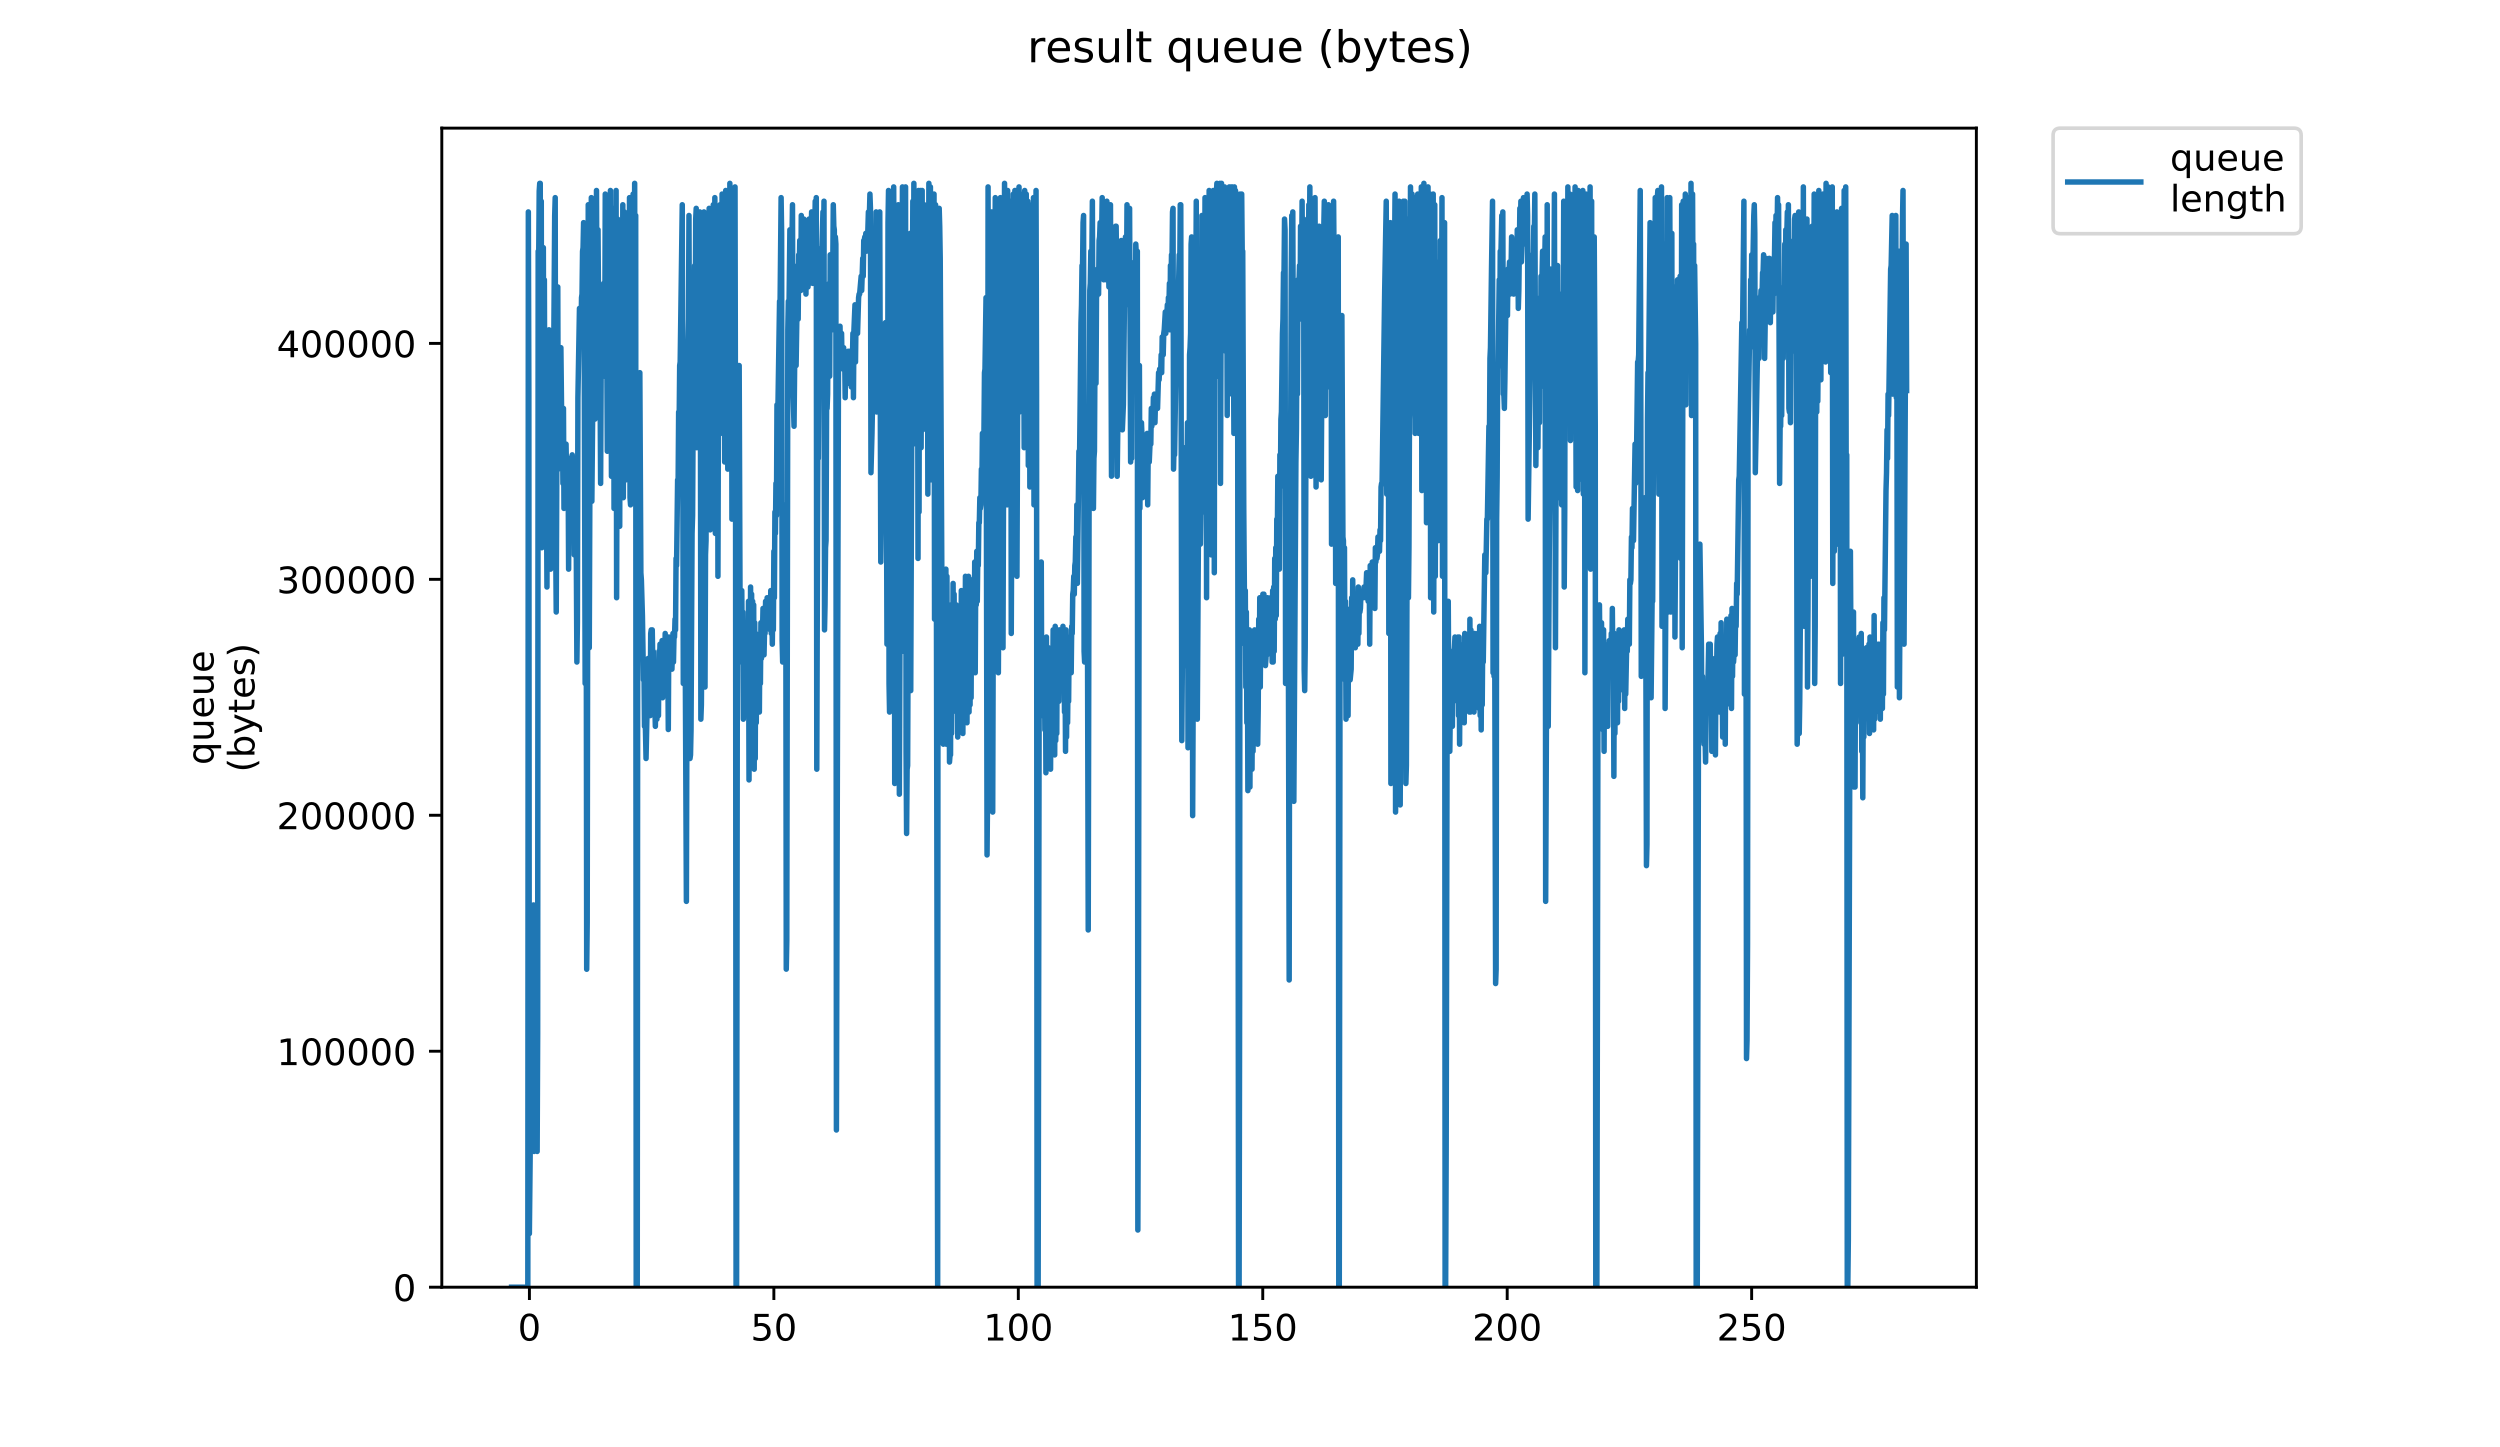 <?xml version="1.0" encoding="utf-8" standalone="no"?>
<!DOCTYPE svg PUBLIC "-//W3C//DTD SVG 1.1//EN"
  "http://www.w3.org/Graphics/SVG/1.1/DTD/svg11.dtd">
<!-- Created with matplotlib (https://matplotlib.org/) -->
<svg height="396pt" version="1.1" viewBox="0 0 684 396" width="684pt" xmlns="http://www.w3.org/2000/svg" xmlns:xlink="http://www.w3.org/1999/xlink">
 <defs>
  <style type="text/css">
*{stroke-linecap:butt;stroke-linejoin:round;}
  </style>
 </defs>
 <g id="figure_1">
  <g id="patch_1">
   <path d="M 0 396 
L 684 396 
L 684 0 
L 0 0 
z
" style="fill:#ffffff;"/>
  </g>
  <g id="axes_1">
   <g id="patch_2">
    <path d="M 120.879 352.174 
L 540.734 352.174 
L 540.734 35.062 
L 120.879 35.062 
z
" style="fill:#ffffff;"/>
   </g>
   <g id="matplotlib.axis_1">
    <g id="xtick_1">
     <g id="line2d_1">
      <defs>
       <path d="M 0 0 
L 0 3.5 
" id="m0633cb8cfb" style="stroke:#000000;stroke-width:0.8;"/>
      </defs>
      <g>
       <use style="stroke:#000000;stroke-width:0.8;" x="144.848" xlink:href="#m0633cb8cfb" y="352.174"/>
      </g>
     </g>
     <g id="text_1">
      <!-- 0 -->
      <defs>
       <path d="M 31.781 66.406 
Q 24.172 66.406 20.328 58.906 
Q 16.5 51.422 16.5 36.375 
Q 16.5 21.391 20.328 13.891 
Q 24.172 6.391 31.781 6.391 
Q 39.453 6.391 43.281 13.891 
Q 47.125 21.391 47.125 36.375 
Q 47.125 51.422 43.281 58.906 
Q 39.453 66.406 31.781 66.406 
z
M 31.781 74.219 
Q 44.047 74.219 50.516 64.516 
Q 56.984 54.828 56.984 36.375 
Q 56.984 17.969 50.516 8.266 
Q 44.047 -1.422 31.781 -1.422 
Q 19.531 -1.422 13.062 8.266 
Q 6.594 17.969 6.594 36.375 
Q 6.594 54.828 13.062 64.516 
Q 19.531 74.219 31.781 74.219 
z
" id="DejaVuSans-48"/>
      </defs>
      <g transform="translate(141.667 366.773)scale(0.1 -0.1)">
       <use xlink:href="#DejaVuSans-48"/>
      </g>
     </g>
    </g>
    <g id="xtick_2">
     <g id="line2d_2">
      <g>
       <use style="stroke:#000000;stroke-width:0.8;" x="211.728" xlink:href="#m0633cb8cfb" y="352.174"/>
      </g>
     </g>
     <g id="text_2">
      <!-- 50 -->
      <defs>
       <path d="M 10.797 72.906 
L 49.516 72.906 
L 49.516 64.594 
L 19.828 64.594 
L 19.828 46.734 
Q 21.969 47.469 24.109 47.828 
Q 26.266 48.188 28.422 48.188 
Q 40.625 48.188 47.75 41.5 
Q 54.891 34.812 54.891 23.391 
Q 54.891 11.625 47.562 5.094 
Q 40.234 -1.422 26.906 -1.422 
Q 22.312 -1.422 17.547 -0.641 
Q 12.797 0.141 7.719 1.703 
L 7.719 11.625 
Q 12.109 9.234 16.797 8.062 
Q 21.484 6.891 26.703 6.891 
Q 35.156 6.891 40.078 11.328 
Q 45.016 15.766 45.016 23.391 
Q 45.016 31 40.078 35.438 
Q 35.156 39.891 26.703 39.891 
Q 22.75 39.891 18.812 39.016 
Q 14.891 38.141 10.797 36.281 
z
" id="DejaVuSans-53"/>
      </defs>
      <g transform="translate(205.366 366.773)scale(0.1 -0.1)">
       <use xlink:href="#DejaVuSans-53"/>
       <use x="63.623" xlink:href="#DejaVuSans-48"/>
      </g>
     </g>
    </g>
    <g id="xtick_3">
     <g id="line2d_3">
      <g>
       <use style="stroke:#000000;stroke-width:0.8;" x="278.609" xlink:href="#m0633cb8cfb" y="352.174"/>
      </g>
     </g>
     <g id="text_3">
      <!-- 100 -->
      <defs>
       <path d="M 12.406 8.297 
L 28.516 8.297 
L 28.516 63.922 
L 10.984 60.406 
L 10.984 69.391 
L 28.422 72.906 
L 38.281 72.906 
L 38.281 8.297 
L 54.391 8.297 
L 54.391 0 
L 12.406 0 
z
" id="DejaVuSans-49"/>
      </defs>
      <g transform="translate(269.065 366.773)scale(0.1 -0.1)">
       <use xlink:href="#DejaVuSans-49"/>
       <use x="63.623" xlink:href="#DejaVuSans-48"/>
       <use x="127.246" xlink:href="#DejaVuSans-48"/>
      </g>
     </g>
    </g>
    <g id="xtick_4">
     <g id="line2d_4">
      <g>
       <use style="stroke:#000000;stroke-width:0.8;" x="345.49" xlink:href="#m0633cb8cfb" y="352.174"/>
      </g>
     </g>
     <g id="text_4">
      <!-- 150 -->
      <g transform="translate(335.946 366.773)scale(0.1 -0.1)">
       <use xlink:href="#DejaVuSans-49"/>
       <use x="63.623" xlink:href="#DejaVuSans-53"/>
       <use x="127.246" xlink:href="#DejaVuSans-48"/>
      </g>
     </g>
    </g>
    <g id="xtick_5">
     <g id="line2d_5">
      <g>
       <use style="stroke:#000000;stroke-width:0.8;" x="412.37" xlink:href="#m0633cb8cfb" y="352.174"/>
      </g>
     </g>
     <g id="text_5">
      <!-- 200 -->
      <defs>
       <path d="M 19.188 8.297 
L 53.609 8.297 
L 53.609 0 
L 7.328 0 
L 7.328 8.297 
Q 12.938 14.109 22.625 23.891 
Q 32.328 33.688 34.812 36.531 
Q 39.547 41.844 41.422 45.531 
Q 43.312 49.219 43.312 52.781 
Q 43.312 58.594 39.234 62.25 
Q 35.156 65.922 28.609 65.922 
Q 23.969 65.922 18.812 64.312 
Q 13.672 62.703 7.812 59.422 
L 7.812 69.391 
Q 13.766 71.781 18.938 73 
Q 24.125 74.219 28.422 74.219 
Q 39.75 74.219 46.484 68.547 
Q 53.219 62.891 53.219 53.422 
Q 53.219 48.922 51.531 44.891 
Q 49.859 40.875 45.406 35.406 
Q 44.188 33.984 37.641 27.219 
Q 31.109 20.453 19.188 8.297 
z
" id="DejaVuSans-50"/>
      </defs>
      <g transform="translate(402.827 366.773)scale(0.1 -0.1)">
       <use xlink:href="#DejaVuSans-50"/>
       <use x="63.623" xlink:href="#DejaVuSans-48"/>
       <use x="127.246" xlink:href="#DejaVuSans-48"/>
      </g>
     </g>
    </g>
    <g id="xtick_6">
     <g id="line2d_6">
      <g>
       <use style="stroke:#000000;stroke-width:0.8;" x="479.251" xlink:href="#m0633cb8cfb" y="352.174"/>
      </g>
     </g>
     <g id="text_6">
      <!-- 250 -->
      <g transform="translate(469.707 366.773)scale(0.1 -0.1)">
       <use xlink:href="#DejaVuSans-50"/>
       <use x="63.623" xlink:href="#DejaVuSans-53"/>
       <use x="127.246" xlink:href="#DejaVuSans-48"/>
      </g>
     </g>
    </g>
   </g>
   <g id="matplotlib.axis_2">
    <g id="ytick_1">
     <g id="line2d_7">
      <defs>
       <path d="M 0 0 
L -3.5 0 
" id="med33e532ff" style="stroke:#000000;stroke-width:0.8;"/>
      </defs>
      <g>
       <use style="stroke:#000000;stroke-width:0.8;" x="120.879" xlink:href="#med33e532ff" y="352.174"/>
      </g>
     </g>
     <g id="text_7">
      <!-- 0 -->
      <g transform="translate(107.516 355.973)scale(0.1 -0.1)">
       <use xlink:href="#DejaVuSans-48"/>
      </g>
     </g>
    </g>
    <g id="ytick_2">
     <g id="line2d_8">
      <g>
       <use style="stroke:#000000;stroke-width:0.8;" x="120.879" xlink:href="#med33e532ff" y="287.618"/>
      </g>
     </g>
     <g id="text_8">
      <!-- 100000 -->
      <g transform="translate(75.704 291.417)scale(0.1 -0.1)">
       <use xlink:href="#DejaVuSans-49"/>
       <use x="63.623" xlink:href="#DejaVuSans-48"/>
       <use x="127.246" xlink:href="#DejaVuSans-48"/>
       <use x="190.869" xlink:href="#DejaVuSans-48"/>
       <use x="254.492" xlink:href="#DejaVuSans-48"/>
       <use x="318.115" xlink:href="#DejaVuSans-48"/>
      </g>
     </g>
    </g>
    <g id="ytick_3">
     <g id="line2d_9">
      <g>
       <use style="stroke:#000000;stroke-width:0.8;" x="120.879" xlink:href="#med33e532ff" y="223.062"/>
      </g>
     </g>
     <g id="text_9">
      <!-- 200000 -->
      <g transform="translate(75.704 226.861)scale(0.1 -0.1)">
       <use xlink:href="#DejaVuSans-50"/>
       <use x="63.623" xlink:href="#DejaVuSans-48"/>
       <use x="127.246" xlink:href="#DejaVuSans-48"/>
       <use x="190.869" xlink:href="#DejaVuSans-48"/>
       <use x="254.492" xlink:href="#DejaVuSans-48"/>
       <use x="318.115" xlink:href="#DejaVuSans-48"/>
      </g>
     </g>
    </g>
    <g id="ytick_4">
     <g id="line2d_10">
      <g>
       <use style="stroke:#000000;stroke-width:0.8;" x="120.879" xlink:href="#med33e532ff" y="158.505"/>
      </g>
     </g>
     <g id="text_10">
      <!-- 300000 -->
      <defs>
       <path d="M 40.578 39.312 
Q 47.656 37.797 51.625 33 
Q 55.609 28.219 55.609 21.188 
Q 55.609 10.406 48.188 4.484 
Q 40.766 -1.422 27.094 -1.422 
Q 22.516 -1.422 17.656 -0.516 
Q 12.797 0.391 7.625 2.203 
L 7.625 11.719 
Q 11.719 9.328 16.594 8.109 
Q 21.484 6.891 26.812 6.891 
Q 36.078 6.891 40.938 10.547 
Q 45.797 14.203 45.797 21.188 
Q 45.797 27.641 41.281 31.266 
Q 36.766 34.906 28.719 34.906 
L 20.219 34.906 
L 20.219 43.016 
L 29.109 43.016 
Q 36.375 43.016 40.234 45.922 
Q 44.094 48.828 44.094 54.297 
Q 44.094 59.906 40.109 62.906 
Q 36.141 65.922 28.719 65.922 
Q 24.656 65.922 20.016 65.031 
Q 15.375 64.156 9.812 62.312 
L 9.812 71.094 
Q 15.438 72.656 20.344 73.438 
Q 25.25 74.219 29.594 74.219 
Q 40.828 74.219 47.359 69.109 
Q 53.906 64.016 53.906 55.328 
Q 53.906 49.266 50.438 45.094 
Q 46.969 40.922 40.578 39.312 
z
" id="DejaVuSans-51"/>
      </defs>
      <g transform="translate(75.704 162.305)scale(0.1 -0.1)">
       <use xlink:href="#DejaVuSans-51"/>
       <use x="63.623" xlink:href="#DejaVuSans-48"/>
       <use x="127.246" xlink:href="#DejaVuSans-48"/>
       <use x="190.869" xlink:href="#DejaVuSans-48"/>
       <use x="254.492" xlink:href="#DejaVuSans-48"/>
       <use x="318.115" xlink:href="#DejaVuSans-48"/>
      </g>
     </g>
    </g>
    <g id="ytick_5">
     <g id="line2d_11">
      <g>
       <use style="stroke:#000000;stroke-width:0.8;" x="120.879" xlink:href="#med33e532ff" y="93.949"/>
      </g>
     </g>
     <g id="text_11">
      <!-- 400000 -->
      <defs>
       <path d="M 37.797 64.312 
L 12.891 25.391 
L 37.797 25.391 
z
M 35.203 72.906 
L 47.609 72.906 
L 47.609 25.391 
L 58.016 25.391 
L 58.016 17.188 
L 47.609 17.188 
L 47.609 0 
L 37.797 0 
L 37.797 17.188 
L 4.891 17.188 
L 4.891 26.703 
z
" id="DejaVuSans-52"/>
      </defs>
      <g transform="translate(75.704 97.748)scale(0.1 -0.1)">
       <use xlink:href="#DejaVuSans-52"/>
       <use x="63.623" xlink:href="#DejaVuSans-48"/>
       <use x="127.246" xlink:href="#DejaVuSans-48"/>
       <use x="190.869" xlink:href="#DejaVuSans-48"/>
       <use x="254.492" xlink:href="#DejaVuSans-48"/>
       <use x="318.115" xlink:href="#DejaVuSans-48"/>
      </g>
     </g>
    </g>
    <g id="text_12">
     <!-- queue -->
     <defs>
      <path d="M 14.797 27.297 
Q 14.797 17.391 18.875 11.75 
Q 22.953 6.109 30.078 6.109 
Q 37.203 6.109 41.297 11.75 
Q 45.406 17.391 45.406 27.297 
Q 45.406 37.203 41.297 42.844 
Q 37.203 48.484 30.078 48.484 
Q 22.953 48.484 18.875 42.844 
Q 14.797 37.203 14.797 27.297 
z
M 45.406 8.203 
Q 42.578 3.328 38.25 0.953 
Q 33.938 -1.422 27.875 -1.422 
Q 17.969 -1.422 11.734 6.484 
Q 5.516 14.406 5.516 27.297 
Q 5.516 40.188 11.734 48.094 
Q 17.969 56 27.875 56 
Q 33.938 56 38.25 53.625 
Q 42.578 51.266 45.406 46.391 
L 45.406 54.688 
L 54.391 54.688 
L 54.391 -20.797 
L 45.406 -20.797 
z
" id="DejaVuSans-113"/>
      <path d="M 8.5 21.578 
L 8.5 54.688 
L 17.484 54.688 
L 17.484 21.922 
Q 17.484 14.156 20.5 10.266 
Q 23.531 6.391 29.594 6.391 
Q 36.859 6.391 41.078 11.031 
Q 45.312 15.672 45.312 23.688 
L 45.312 54.688 
L 54.297 54.688 
L 54.297 0 
L 45.312 0 
L 45.312 8.406 
Q 42.047 3.422 37.719 1 
Q 33.406 -1.422 27.688 -1.422 
Q 18.266 -1.422 13.375 4.438 
Q 8.5 10.297 8.5 21.578 
z
M 31.109 56 
z
" id="DejaVuSans-117"/>
      <path d="M 56.203 29.594 
L 56.203 25.203 
L 14.891 25.203 
Q 15.484 15.922 20.484 11.062 
Q 25.484 6.203 34.422 6.203 
Q 39.594 6.203 44.453 7.469 
Q 49.312 8.734 54.109 11.281 
L 54.109 2.781 
Q 49.266 0.734 44.188 -0.344 
Q 39.109 -1.422 33.891 -1.422 
Q 20.797 -1.422 13.156 6.188 
Q 5.516 13.812 5.516 26.812 
Q 5.516 40.234 12.766 48.109 
Q 20.016 56 32.328 56 
Q 43.359 56 49.781 48.891 
Q 56.203 41.797 56.203 29.594 
z
M 47.219 32.234 
Q 47.125 39.594 43.094 43.984 
Q 39.062 48.391 32.422 48.391 
Q 24.906 48.391 20.391 44.141 
Q 15.875 39.891 15.188 32.172 
z
" id="DejaVuSans-101"/>
     </defs>
     <g transform="translate(58.426 209.283)rotate(-90)scale(0.1 -0.1)">
      <use xlink:href="#DejaVuSans-113"/>
      <use x="63.477" xlink:href="#DejaVuSans-117"/>
      <use x="126.855" xlink:href="#DejaVuSans-101"/>
      <use x="188.379" xlink:href="#DejaVuSans-117"/>
      <use x="251.758" xlink:href="#DejaVuSans-101"/>
     </g>
     <!-- (bytes) -->
     <defs>
      <path d="M 31 75.875 
Q 24.469 64.656 21.281 53.656 
Q 18.109 42.672 18.109 31.391 
Q 18.109 20.125 21.312 9.062 
Q 24.516 -2 31 -13.188 
L 23.188 -13.188 
Q 15.875 -1.703 12.234 9.375 
Q 8.594 20.453 8.594 31.391 
Q 8.594 42.281 12.203 53.312 
Q 15.828 64.359 23.188 75.875 
z
" id="DejaVuSans-40"/>
      <path d="M 48.688 27.297 
Q 48.688 37.203 44.609 42.844 
Q 40.531 48.484 33.406 48.484 
Q 26.266 48.484 22.188 42.844 
Q 18.109 37.203 18.109 27.297 
Q 18.109 17.391 22.188 11.75 
Q 26.266 6.109 33.406 6.109 
Q 40.531 6.109 44.609 11.75 
Q 48.688 17.391 48.688 27.297 
z
M 18.109 46.391 
Q 20.953 51.266 25.266 53.625 
Q 29.594 56 35.594 56 
Q 45.562 56 51.781 48.094 
Q 58.016 40.188 58.016 27.297 
Q 58.016 14.406 51.781 6.484 
Q 45.562 -1.422 35.594 -1.422 
Q 29.594 -1.422 25.266 0.953 
Q 20.953 3.328 18.109 8.203 
L 18.109 0 
L 9.078 0 
L 9.078 75.984 
L 18.109 75.984 
z
" id="DejaVuSans-98"/>
      <path d="M 32.172 -5.078 
Q 28.375 -14.844 24.75 -17.812 
Q 21.141 -20.797 15.094 -20.797 
L 7.906 -20.797 
L 7.906 -13.281 
L 13.188 -13.281 
Q 16.891 -13.281 18.938 -11.516 
Q 21 -9.766 23.484 -3.219 
L 25.094 0.875 
L 2.984 54.688 
L 12.5 54.688 
L 29.594 11.922 
L 46.688 54.688 
L 56.203 54.688 
z
" id="DejaVuSans-121"/>
      <path d="M 18.312 70.219 
L 18.312 54.688 
L 36.812 54.688 
L 36.812 47.703 
L 18.312 47.703 
L 18.312 18.016 
Q 18.312 11.328 20.141 9.422 
Q 21.969 7.516 27.594 7.516 
L 36.812 7.516 
L 36.812 0 
L 27.594 0 
Q 17.188 0 13.234 3.875 
Q 9.281 7.766 9.281 18.016 
L 9.281 47.703 
L 2.688 47.703 
L 2.688 54.688 
L 9.281 54.688 
L 9.281 70.219 
z
" id="DejaVuSans-116"/>
      <path d="M 44.281 53.078 
L 44.281 44.578 
Q 40.484 46.531 36.375 47.5 
Q 32.281 48.484 27.875 48.484 
Q 21.188 48.484 17.844 46.438 
Q 14.5 44.391 14.5 40.281 
Q 14.5 37.156 16.891 35.375 
Q 19.281 33.594 26.516 31.984 
L 29.594 31.297 
Q 39.156 29.25 43.188 25.516 
Q 47.219 21.781 47.219 15.094 
Q 47.219 7.469 41.188 3.016 
Q 35.156 -1.422 24.609 -1.422 
Q 20.219 -1.422 15.453 -0.562 
Q 10.688 0.297 5.422 2 
L 5.422 11.281 
Q 10.406 8.688 15.234 7.391 
Q 20.062 6.109 24.812 6.109 
Q 31.156 6.109 34.562 8.281 
Q 37.984 10.453 37.984 14.406 
Q 37.984 18.062 35.516 20.016 
Q 33.062 21.969 24.703 23.781 
L 21.578 24.516 
Q 13.234 26.266 9.516 29.906 
Q 5.812 33.547 5.812 39.891 
Q 5.812 47.609 11.281 51.797 
Q 16.75 56 26.812 56 
Q 31.781 56 36.172 55.266 
Q 40.578 54.547 44.281 53.078 
z
" id="DejaVuSans-115"/>
      <path d="M 8.016 75.875 
L 15.828 75.875 
Q 23.141 64.359 26.781 53.312 
Q 30.422 42.281 30.422 31.391 
Q 30.422 20.453 26.781 9.375 
Q 23.141 -1.703 15.828 -13.188 
L 8.016 -13.188 
Q 14.5 -2 17.703 9.062 
Q 20.906 20.125 20.906 31.391 
Q 20.906 42.672 17.703 53.656 
Q 14.5 64.656 8.016 75.875 
z
" id="DejaVuSans-41"/>
     </defs>
     <g transform="translate(69.624 211.295)rotate(-90)scale(0.1 -0.1)">
      <use xlink:href="#DejaVuSans-40"/>
      <use x="39.014" xlink:href="#DejaVuSans-98"/>
      <use x="102.49" xlink:href="#DejaVuSans-121"/>
      <use x="161.67" xlink:href="#DejaVuSans-116"/>
      <use x="200.879" xlink:href="#DejaVuSans-101"/>
      <use x="262.402" xlink:href="#DejaVuSans-115"/>
      <use x="314.502" xlink:href="#DejaVuSans-41"/>
     </g>
    </g>
   </g>
   <g id="line2d_12">
    <path clip-path="url(#p427217c05f)" d="M 139.963 352.174 
L 144.413 352.174 
L 144.554 57.982 
L 144.694 107.197 
L 144.835 337.513 
L 145.12 309.169 
L 145.261 299.396 
L 145.402 298.418 
L 145.544 294.509 
L 145.688 277.893 
L 145.831 302.328 
L 145.973 247.594 
L 146.114 315.034 
L 146.256 284.735 
L 146.398 313.079 
L 146.68 310.147 
L 146.822 310.147 
L 146.963 315.034 
L 147.104 282.78 
L 147.245 68.733 
L 147.386 70.688 
L 147.527 52.288 
L 147.668 50.163 
L 147.811 50.163 
L 147.953 125.421 
L 148.094 55.05 
L 148.235 149.856 
L 148.517 71.665 
L 148.658 67.756 
L 148.8 121.512 
L 148.941 76.552 
L 149.082 124.444 
L 149.224 122.489 
L 149.365 149.856 
L 149.506 133.241 
L 149.646 160.607 
L 149.787 108.806 
L 150.21 90.236 
L 150.352 102.942 
L 150.634 155.72 
L 150.775 117.602 
L 150.916 138.127 
L 151.057 96.1 
L 151.339 108.806 
L 151.48 99.032 
L 151.763 58.959 
L 151.904 54.073 
L 152.045 149.856 
L 152.185 167.449 
L 152.467 96.1 
L 152.608 78.507 
L 152.75 128.354 
L 152.89 99.032 
L 153.032 108.806 
L 153.174 108.806 
L 153.456 95.123 
L 153.738 120.535 
L 153.879 116.625 
L 154.02 132.263 
L 154.162 111.738 
L 154.303 139.105 
L 154.585 125.421 
L 154.726 132.263 
L 154.868 121.512 
L 155.149 137.15 
L 155.289 134.218 
L 155.431 127.376 
L 155.573 155.72 
L 155.713 125.421 
L 155.854 144.969 
L 155.996 126.399 
L 156.137 133.241 
L 156.278 125.421 
L 156.419 125.421 
L 156.56 124.444 
L 156.842 140.082 
L 156.983 129.331 
L 157.125 151.811 
L 157.267 125.421 
L 157.409 143.992 
L 157.551 128.354 
L 157.833 181.132 
L 157.974 170.384 
L 158.115 108.806 
L 158.54 84.371 
L 158.681 92.19 
L 158.822 90.236 
L 158.962 91.213 
L 159.104 81.439 
L 159.245 80.462 
L 159.385 68.733 
L 159.528 67.756 
L 159.67 60.914 
L 159.812 82.417 
L 160.095 186.997 
L 160.236 181.132 
L 160.377 144.969 
L 160.518 265.187 
L 160.659 252.481 
L 160.943 56.021 
L 161.225 177.223 
L 161.507 100.01 
L 161.647 84.371 
L 161.788 54.073 
L 161.929 137.15 
L 162.351 91.213 
L 162.494 57.005 
L 162.777 114.67 
L 163.058 96.1 
L 163.199 52.118 
L 163.339 86.326 
L 163.481 91.213 
L 163.622 62.869 
L 163.763 85.349 
L 163.904 87.304 
L 164.045 78.507 
L 164.328 132.263 
L 164.469 101.964 
L 164.61 100.01 
L 164.75 86.326 
L 164.891 91.213 
L 165.031 79.485 
L 165.174 77.53 
L 165.316 102.942 
L 165.457 98.055 
L 165.598 53.095 
L 165.739 77.53 
L 165.881 66.779 
L 166.162 123.467 
L 166.304 88.281 
L 166.445 94.145 
L 166.729 54.073 
L 166.87 93.168 
L 167.011 52.118 
L 167.292 130.308 
L 167.433 100.987 
L 167.574 101.964 
L 167.716 88.281 
L 167.856 57.005 
L 167.998 139.105 
L 168.423 100.01 
L 168.564 52.118 
L 168.704 163.539 
L 168.987 59.937 
L 169.128 135.195 
L 169.269 95.123 
L 169.552 143.992 
L 169.692 86.326 
L 169.833 111.738 
L 169.975 60.914 
L 170.258 100.01 
L 170.399 56.021 
L 170.54 136.173 
L 170.822 57.982 
L 170.962 116.625 
L 171.104 88.281 
L 171.245 131.286 
L 171.385 115.648 
L 171.526 81.439 
L 171.667 115.648 
L 171.812 68.733 
L 172.093 101.964 
L 172.234 54.073 
L 172.375 136.173 
L 172.516 138.127 
L 172.656 79.485 
L 172.797 83.394 
L 172.937 59.937 
L 173.078 67.756 
L 173.219 53.095 
L 173.36 132.263 
L 173.5 112.716 
L 173.642 50.163 
L 173.784 125.421 
L 173.925 58.959 
L 174.066 352.174 
L 174.349 352.174 
L 174.491 140.082 
L 174.774 108.806 
L 174.915 106.851 
L 175.057 101.964 
L 175.339 156.698 
L 175.481 158.652 
L 175.765 168.426 
L 176.048 186.019 
L 176.19 182.11 
L 176.332 198.725 
L 176.474 193.838 
L 176.757 207.522 
L 177.324 180.155 
L 177.607 189.929 
L 177.749 188.951 
L 177.89 195.793 
L 178.032 173.313 
L 178.173 172.336 
L 178.315 180.155 
L 178.456 172.336 
L 178.598 181.132 
L 178.74 178.2 
L 178.881 186.997 
L 179.023 187.974 
L 179.306 198.725 
L 179.447 188.951 
L 179.589 196.77 
L 179.73 196.77 
L 179.872 190.906 
L 180.155 195.793 
L 180.296 178.2 
L 180.438 181.132 
L 180.58 176.245 
L 180.722 180.155 
L 180.863 178.2 
L 181.004 179.178 
L 181.146 175.268 
L 181.287 190.906 
L 181.429 176.245 
L 181.57 182.11 
L 181.712 180.155 
L 181.853 183.087 
L 181.995 173.313 
L 182.277 184.064 
L 182.418 174.291 
L 182.561 186.019 
L 182.703 179.178 
L 182.846 199.59 
L 182.987 174.291 
L 183.129 181.132 
L 183.27 175.268 
L 183.412 180.155 
L 183.553 177.223 
L 183.838 183.087 
L 184.12 173.313 
L 184.261 181.132 
L 184.403 174.291 
L 184.545 174.291 
L 184.686 169.404 
L 184.827 172.336 
L 184.968 152.788 
L 185.109 154.743 
L 185.393 131.286 
L 185.534 132.263 
L 185.675 112.716 
L 185.817 115.648 
L 185.958 100.01 
L 186.1 99.032 
L 186.666 56.021 
L 186.947 186.997 
L 187.088 172.336 
L 187.37 155.72 
L 187.655 216.318 
L 187.797 246.617 
L 188.221 94.145 
L 188.361 87.304 
L 188.502 58.959 
L 188.643 105.874 
L 188.783 207.522 
L 188.924 206.544 
L 189.066 199.703 
L 189.349 145.947 
L 189.491 141.06 
L 189.774 89.258 
L 189.916 93.168 
L 190.057 72.643 
L 190.199 95.123 
L 190.341 59.937 
L 190.483 57.005 
L 190.624 122.489 
L 190.765 114.67 
L 190.906 120.535 
L 191.188 58.959 
L 191.33 94.145 
L 191.471 57.982 
L 191.613 90.236 
L 191.755 196.77 
L 191.896 192.86 
L 192.038 171.358 
L 192.321 82.417 
L 192.463 98.055 
L 192.605 57.982 
L 192.889 187.974 
L 193.03 151.811 
L 193.173 147.908 
L 193.315 76.552 
L 193.457 63.846 
L 193.599 143.014 
L 194.024 57.005 
L 194.308 144.969 
L 194.448 83.394 
L 194.59 81.439 
L 194.731 136.173 
L 194.872 106.851 
L 195.013 117.602 
L 195.154 56.021 
L 195.295 115.648 
L 195.437 107.829 
L 195.579 54.073 
L 195.72 145.947 
L 195.861 145.947 
L 196.003 69.711 
L 196.145 90.236 
L 196.286 57.005 
L 196.428 157.675 
L 196.711 57.005 
L 196.853 87.304 
L 196.994 56.021 
L 197.136 118.58 
L 197.278 70.688 
L 197.42 108.806 
L 197.562 53.095 
L 197.703 70.688 
L 197.845 59.937 
L 197.987 115.648 
L 198.128 60.914 
L 198.27 126.399 
L 198.553 52.118 
L 198.838 113.693 
L 198.981 55.05 
L 199.123 128.354 
L 199.264 70.688 
L 199.406 81.439 
L 199.547 106.851 
L 199.689 50.163 
L 199.83 110.761 
L 200.114 53.095 
L 200.255 142.037 
L 200.396 70.688 
L 200.538 127.376 
L 200.821 54.073 
L 200.962 94.145 
L 201.104 51.14 
L 201.246 129.331 
L 201.389 352.174 
L 201.533 352.174 
L 201.815 111.738 
L 201.957 100.01 
L 202.098 103.919 
L 202.24 100.01 
L 202.523 178.2 
L 202.665 164.517 
L 202.806 181.132 
L 202.948 161.585 
L 203.09 179.178 
L 203.231 167.449 
L 203.373 196.77 
L 203.515 184.064 
L 203.656 190.906 
L 203.798 180.155 
L 204.081 184.064 
L 204.223 170.384 
L 204.365 190.906 
L 204.506 170.384 
L 204.649 181.132 
L 204.79 164.517 
L 204.931 213.386 
L 205.073 169.404 
L 205.215 190.906 
L 205.357 160.607 
L 205.499 204.589 
L 205.64 162.562 
L 205.782 208.499 
L 205.924 164.517 
L 206.066 202.635 
L 206.207 165.494 
L 206.349 210.454 
L 206.49 170.384 
L 206.631 207.522 
L 206.772 173.313 
L 206.914 197.748 
L 207.055 177.223 
L 207.196 185.042 
L 207.338 174.291 
L 207.48 189.929 
L 207.621 185.042 
L 207.763 194.816 
L 207.905 174.291 
L 208.047 186.997 
L 208.189 170.384 
L 208.33 180.155 
L 208.472 173.313 
L 208.614 173.313 
L 208.756 166.472 
L 209.039 179.178 
L 209.181 172.336 
L 209.323 173.313 
L 209.464 164.517 
L 209.604 169.404 
L 209.746 169.404 
L 209.888 163.539 
L 210.029 168.426 
L 210.171 164.517 
L 210.313 167.449 
L 210.455 167.449 
L 210.597 165.494 
L 210.739 172.336 
L 210.881 161.585 
L 211.023 173.313 
L 211.164 165.494 
L 211.306 176.245 
L 211.447 161.585 
L 211.588 172.336 
L 211.73 150.833 
L 211.871 163.539 
L 212.012 140.082 
L 212.153 145.947 
L 212.294 132.263 
L 212.436 141.06 
L 212.578 110.761 
L 212.72 119.557 
L 213.286 82.417 
L 213.427 83.394 
L 213.711 54.073 
L 213.851 63.846 
L 213.992 175.268 
L 214.134 181.132 
L 214.415 165.494 
L 214.556 143.992 
L 214.698 150.833 
L 214.84 138.127 
L 214.981 145.947 
L 215.122 265.16 
L 215.265 257.368 
L 215.548 90.236 
L 215.69 82.417 
L 215.831 88.281 
L 216.115 62.869 
L 216.54 76.552 
L 216.824 56.021 
L 216.965 106.851 
L 217.248 116.625 
L 217.532 88.281 
L 217.815 100.01 
L 218.239 72.643 
L 218.381 87.304 
L 218.523 69.711 
L 218.665 74.598 
L 218.807 65.801 
L 218.948 77.53 
L 219.09 79.485 
L 219.232 58.959 
L 219.374 72.643 
L 219.515 61.892 
L 219.657 73.62 
L 219.941 59.937 
L 220.083 67.756 
L 220.224 66.779 
L 220.506 80.462 
L 220.647 65.801 
L 220.788 78.507 
L 220.929 67.756 
L 221.07 78.507 
L 221.352 59.937 
L 221.494 77.53 
L 221.634 61.892 
L 221.775 71.665 
L 222.057 57.982 
L 222.339 77.53 
L 222.762 57.982 
L 222.903 63.846 
L 223.044 55.05 
L 223.188 63.846 
L 223.329 54.073 
L 223.47 210.454 
L 223.751 122.489 
L 223.893 125.421 
L 224.175 85.349 
L 224.315 83.394 
L 224.456 77.53 
L 224.596 94.145 
L 224.737 67.756 
L 224.878 67.756 
L 225.159 57.982 
L 225.301 71.665 
L 225.443 55.05 
L 225.585 172.336 
L 225.726 165.494 
L 225.867 149.856 
L 226.008 147.908 
L 226.15 111.738 
L 226.292 111.738 
L 226.433 107.829 
L 226.575 82.417 
L 226.716 91.213 
L 226.858 77.53 
L 226.999 102.942 
L 227.14 69.711 
L 227.422 74.598 
L 227.563 69.711 
L 227.703 90.236 
L 227.986 56.021 
L 228.128 61.892 
L 228.27 62.869 
L 228.411 88.281 
L 228.552 64.824 
L 228.693 66.779 
L 228.842 309.169 
L 229.123 201.657 
L 229.405 100.987 
L 229.546 95.123 
L 229.687 95.123 
L 229.828 89.258 
L 229.969 98.055 
L 230.11 98.055 
L 230.252 91.213 
L 230.393 100.01 
L 230.534 98.055 
L 230.676 100.987 
L 230.818 95.123 
L 230.959 99.032 
L 231.099 97.077 
L 231.241 108.806 
L 231.382 99.032 
L 231.523 103.919 
L 231.805 100.987 
L 231.946 104.896 
L 232.087 96.1 
L 232.229 103.919 
L 232.51 96.1 
L 232.651 101.964 
L 232.792 101.964 
L 232.934 105.874 
L 233.074 100.01 
L 233.216 99.032 
L 233.357 91.213 
L 233.498 108.806 
L 233.639 90.236 
L 233.922 83.394 
L 234.063 99.032 
L 234.204 87.304 
L 234.345 90.236 
L 234.486 86.326 
L 234.627 91.213 
L 234.91 81.439 
L 235.051 80.462 
L 235.192 80.462 
L 235.615 75.575 
L 235.757 79.485 
L 236.04 70.688 
L 236.18 75.575 
L 236.321 65.801 
L 236.462 65.801 
L 236.603 64.824 
L 236.743 65.801 
L 236.885 63.846 
L 237.025 68.733 
L 237.166 63.846 
L 237.307 67.756 
L 237.59 57.982 
L 237.73 63.846 
L 238.013 53.095 
L 238.153 57.005 
L 238.294 129.331 
L 238.575 118.58 
L 238.717 110.761 
L 238.858 95.123 
L 239 97.077 
L 239.141 85.349 
L 239.282 85.349 
L 239.422 64.824 
L 239.565 70.688 
L 239.706 57.982 
L 239.848 112.716 
L 240.416 71.665 
L 240.557 73.62 
L 240.699 57.982 
L 240.981 153.766 
L 241.122 142.037 
L 241.263 136.173 
L 241.405 115.648 
L 241.546 116.625 
L 241.969 93.168 
L 242.11 104.896 
L 242.25 88.281 
L 242.391 88.281 
L 242.673 176.245 
L 242.816 168.426 
L 242.959 60.914 
L 243.1 52.118 
L 243.241 186.997 
L 243.381 194.816 
L 243.663 157.675 
L 243.804 147.908 
L 244.511 51.14 
L 244.652 84.371 
L 244.792 214.363 
L 245.074 161.585 
L 245.215 146.924 
L 245.638 70.688 
L 245.779 56.021 
L 246.062 217.295 
L 246.485 110.761 
L 246.625 56.021 
L 246.767 88.281 
L 246.909 51.14 
L 247.192 178.2 
L 247.76 51.14 
L 247.902 205.567 
L 248.044 228.047 
L 248.186 210.454 
L 248.327 209.476 
L 248.469 172.336 
L 248.61 105.874 
L 248.752 127.376 
L 249.035 63.846 
L 249.177 188.951 
L 249.46 115.648 
L 249.749 55.05 
L 249.891 121.512 
L 250.033 50.163 
L 250.175 96.1 
L 250.318 79.485 
L 250.46 76.552 
L 250.602 60.914 
L 250.745 98.055 
L 251.028 75.575 
L 251.17 152.788 
L 251.312 52.118 
L 251.454 140.082 
L 251.596 58.959 
L 251.738 92.19 
L 251.88 52.118 
L 252.021 122.489 
L 252.163 55.05 
L 252.304 52.118 
L 252.446 117.602 
L 252.587 60.914 
L 252.869 56.021 
L 253.01 114.67 
L 253.152 64.824 
L 253.293 85.349 
L 253.435 82.417 
L 253.576 62.869 
L 253.717 61.892 
L 253.858 135.195 
L 254.14 50.163 
L 254.281 116.625 
L 254.562 51.14 
L 254.703 131.286 
L 254.844 72.643 
L 254.985 74.598 
L 255.127 57.005 
L 255.268 131.286 
L 255.549 53.095 
L 255.689 169.404 
L 255.97 56.021 
L 256.113 113.693 
L 256.543 352.174 
L 256.684 62.869 
L 256.824 164.517 
L 256.964 57.005 
L 257.105 61.892 
L 257.245 70.688 
L 257.811 182.11 
L 257.953 170.384 
L 258.093 203.612 
L 258.234 184.064 
L 258.374 202.635 
L 258.515 162.562 
L 258.655 195.793 
L 258.797 155.72 
L 258.938 203.612 
L 259.079 157.675 
L 259.219 203.612 
L 259.36 167.449 
L 259.501 193.838 
L 259.641 167.449 
L 259.782 208.499 
L 259.922 206.544 
L 260.063 206.544 
L 260.204 165.494 
L 260.345 200.68 
L 260.485 167.449 
L 260.625 194.816 
L 260.766 159.63 
L 260.906 192.86 
L 261.047 162.562 
L 261.187 191.883 
L 261.328 165.494 
L 261.469 189.929 
L 261.61 165.494 
L 261.75 189.929 
L 261.89 177.223 
L 262.031 201.657 
L 262.174 172.336 
L 262.315 196.77 
L 262.455 171.358 
L 262.598 195.793 
L 262.738 168.426 
L 262.88 191.883 
L 263.02 161.585 
L 263.161 189.929 
L 263.302 165.494 
L 263.443 200.68 
L 263.583 170.384 
L 263.724 193.838 
L 263.864 163.539 
L 264.005 185.042 
L 264.145 157.675 
L 264.287 190.906 
L 264.427 164.517 
L 264.567 197.748 
L 264.708 161.585 
L 264.848 193.838 
L 264.989 157.675 
L 265.129 194.816 
L 265.269 161.585 
L 265.411 192.86 
L 265.552 158.652 
L 265.694 190.906 
L 265.834 158.652 
L 265.975 182.11 
L 266.117 162.562 
L 266.258 177.223 
L 266.399 158.652 
L 266.539 176.245 
L 266.68 153.766 
L 266.821 184.064 
L 266.962 157.675 
L 267.103 165.494 
L 267.243 150.833 
L 267.383 164.517 
L 267.524 151.811 
L 267.664 154.716 
L 267.804 143.014 
L 267.945 143.014 
L 268.085 136.173 
L 268.226 139.105 
L 268.367 138.127 
L 268.507 128.354 
L 268.648 132.263 
L 268.789 118.58 
L 268.93 120.535 
L 269.071 134.218 
L 269.352 101.964 
L 269.493 100.987 
L 269.774 81.439 
L 270.055 233.911 
L 270.195 217.295 
L 270.336 51.14 
L 270.476 178.2 
L 271.319 57.982 
L 271.461 73.62 
L 271.602 222.182 
L 271.883 126.399 
L 272.024 128.354 
L 272.306 54.073 
L 272.447 106.851 
L 272.588 96.1 
L 272.729 72.643 
L 272.869 74.598 
L 273.01 57.005 
L 273.151 184.064 
L 273.292 158.652 
L 273.433 90.236 
L 273.575 95.123 
L 273.715 54.073 
L 273.856 141.06 
L 273.997 138.127 
L 274.138 57.005 
L 274.42 177.223 
L 274.843 50.163 
L 275.125 130.308 
L 275.266 53.095 
L 275.55 138.127 
L 275.691 52.118 
L 275.974 135.195 
L 276.115 79.485 
L 276.257 97.077 
L 276.539 55.05 
L 276.68 173.313 
L 276.822 140.082 
L 276.964 76.552 
L 277.106 84.371 
L 277.247 53.095 
L 277.388 108.806 
L 277.53 101.964 
L 277.67 52.118 
L 277.812 126.399 
L 277.953 104.896 
L 278.095 52.118 
L 278.237 157.675 
L 278.52 87.304 
L 278.662 111.738 
L 278.803 51.14 
L 278.945 112.716 
L 279.086 99.032 
L 279.228 53.095 
L 279.369 87.304 
L 279.51 56.021 
L 279.651 64.824 
L 279.791 98.055 
L 279.932 57.005 
L 280.214 122.489 
L 280.356 52.118 
L 280.497 97.077 
L 280.638 100.01 
L 280.779 53.095 
L 280.92 86.326 
L 281.061 92.19 
L 281.202 55.05 
L 281.342 127.376 
L 281.625 56.021 
L 281.765 133.241 
L 281.906 67.756 
L 282.188 128.354 
L 282.329 57.982 
L 282.47 109.783 
L 282.611 101.964 
L 282.755 54.073 
L 282.897 138.127 
L 283.038 73.62 
L 283.179 86.326 
L 283.32 127.376 
L 283.461 52.118 
L 283.603 107.801 
L 283.747 352.174 
L 284.04 352.174 
L 284.324 183.087 
L 284.465 177.223 
L 284.606 158.652 
L 284.748 176.245 
L 284.891 153.766 
L 285.032 195.793 
L 285.173 180.155 
L 285.313 188.951 
L 285.454 183.087 
L 285.596 186.997 
L 285.737 179.178 
L 285.878 199.703 
L 286.02 178.2 
L 286.161 211.431 
L 286.302 174.291 
L 286.443 203.612 
L 286.584 183.087 
L 286.725 202.635 
L 286.866 177.223 
L 287.008 202.635 
L 287.149 182.11 
L 287.29 182.11 
L 287.431 210.454 
L 287.572 186.019 
L 287.713 191.883 
L 287.854 185.042 
L 287.994 191.883 
L 288.135 172.336 
L 288.279 201.657 
L 288.421 178.2 
L 288.564 206.544 
L 288.706 171.358 
L 288.849 202.635 
L 288.99 184.064 
L 289.131 200.68 
L 289.272 172.336 
L 289.413 186.997 
L 289.554 178.2 
L 289.695 191.883 
L 289.836 172.336 
L 289.977 172.336 
L 290.259 177.223 
L 290.4 178.2 
L 290.541 173.313 
L 290.682 178.2 
L 290.823 171.358 
L 290.964 186.997 
L 291.105 173.313 
L 291.246 194.816 
L 291.387 182.11 
L 291.527 205.567 
L 291.668 172.336 
L 291.809 201.657 
L 291.95 176.245 
L 292.091 197.748 
L 292.232 184.064 
L 292.373 191.883 
L 292.515 176.245 
L 292.656 178.2 
L 292.796 174.291 
L 292.937 176.245 
L 293.078 184.064 
L 293.219 171.358 
L 293.359 173.313 
L 293.5 162.562 
L 293.642 161.585 
L 293.782 157.675 
L 293.923 162.562 
L 294.064 154.743 
L 294.205 153.766 
L 294.345 146.924 
L 294.486 153.766 
L 294.626 138.127 
L 294.768 159.603 
L 295.192 123.467 
L 295.334 128.354 
L 295.758 88.281 
L 295.9 83.394 
L 296.041 72.643 
L 296.183 73.62 
L 296.325 60.914 
L 296.467 58.959 
L 296.608 178.2 
L 296.749 181.132 
L 296.89 157.675 
L 297.031 168.426 
L 297.173 153.766 
L 297.313 150.833 
L 297.454 140.082 
L 297.74 254.436 
L 298.024 111.738 
L 298.166 79.485 
L 298.308 77.53 
L 298.449 68.733 
L 298.732 70.688 
L 298.873 55.05 
L 299.158 139.105 
L 299.299 125.421 
L 299.44 123.467 
L 299.581 98.055 
L 299.722 96.1 
L 299.863 104.896 
L 300.004 81.439 
L 300.145 80.462 
L 300.286 73.62 
L 300.428 79.485 
L 300.57 80.462 
L 300.711 65.801 
L 300.853 64.824 
L 300.995 60.914 
L 301.277 72.643 
L 301.559 54.073 
L 301.7 71.665 
L 301.842 65.801 
L 301.984 76.552 
L 302.267 57.005 
L 302.409 68.733 
L 302.55 66.779 
L 302.692 76.552 
L 302.833 55.05 
L 302.974 57.005 
L 303.398 78.507 
L 303.539 59.937 
L 303.822 56.021 
L 304.105 130.281 
L 304.387 94.145 
L 304.528 88.281 
L 304.952 62.869 
L 305.094 63.846 
L 305.235 61.892 
L 305.377 61.892 
L 305.518 73.62 
L 305.659 130.308 
L 306.084 97.077 
L 306.225 73.62 
L 306.367 68.733 
L 306.509 68.733 
L 306.651 74.598 
L 306.793 65.801 
L 306.934 67.756 
L 307.075 117.602 
L 307.358 110.761 
L 307.783 69.711 
L 307.925 64.824 
L 308.066 83.394 
L 308.208 77.53 
L 308.349 56.021 
L 308.49 66.779 
L 308.631 62.869 
L 308.773 70.688 
L 309.055 57.005 
L 309.337 126.399 
L 309.478 118.58 
L 309.619 125.421 
L 309.76 92.19 
L 309.902 91.213 
L 310.185 81.439 
L 310.326 85.349 
L 310.468 71.665 
L 310.609 99.032 
L 310.75 66.779 
L 310.892 69.711 
L 311.033 86.326 
L 311.175 68.733 
L 311.315 336.536 
L 311.456 292.554 
L 311.739 100.01 
L 311.881 139.105 
L 312.023 119.557 
L 312.164 124.444 
L 312.305 115.648 
L 312.446 119.557 
L 312.588 136.173 
L 312.729 127.376 
L 312.871 126.399 
L 313.016 124.444 
L 313.157 124.444 
L 313.299 122.489 
L 313.584 133.241 
L 313.867 118.58 
L 314.009 138.127 
L 314.151 122.489 
L 314.435 126.399 
L 314.719 119.557 
L 314.86 121.512 
L 315.002 111.738 
L 315.144 116.625 
L 315.285 111.738 
L 315.427 115.648 
L 315.569 108.806 
L 315.711 109.783 
L 315.852 107.829 
L 315.995 115.648 
L 316.137 109.783 
L 316.28 110.761 
L 316.422 109.783 
L 316.563 109.783 
L 316.706 111.738 
L 316.989 101.964 
L 317.13 103.919 
L 317.271 100.987 
L 317.412 101.964 
L 317.553 101.964 
L 317.695 97.077 
L 317.835 101.964 
L 317.976 92.19 
L 318.258 97.077 
L 318.4 91.213 
L 318.541 90.236 
L 318.823 85.349 
L 318.965 91.213 
L 319.106 86.326 
L 319.246 86.326 
L 319.387 83.394 
L 319.528 89.258 
L 319.67 81.439 
L 319.811 84.371 
L 319.952 77.53 
L 320.093 90.236 
L 320.235 72.643 
L 320.377 80.462 
L 320.518 69.711 
L 320.66 71.665 
L 320.801 57.982 
L 320.942 57.005 
L 321.082 128.354 
L 321.224 121.512 
L 321.365 124.444 
L 321.648 105.874 
L 321.93 98.055 
L 322.071 88.281 
L 322.212 89.258 
L 322.634 69.711 
L 322.776 74.598 
L 322.917 56.021 
L 323.059 56.021 
L 323.34 202.635 
L 323.481 183.087 
L 323.623 180.155 
L 323.905 157.675 
L 324.045 148.879 
L 324.187 122.489 
L 324.33 136.173 
L 324.615 125.421 
L 324.756 130.308 
L 324.896 115.648 
L 325.037 204.589 
L 325.179 190.906 
L 325.461 97.077 
L 325.602 95.123 
L 325.745 91.213 
L 325.885 66.779 
L 326.026 64.824 
L 326.167 80.462 
L 326.308 223.16 
L 326.59 159.63 
L 326.872 121.512 
L 327.015 115.648 
L 327.297 55.05 
L 327.579 196.77 
L 328.283 81.439 
L 328.424 148.879 
L 328.565 138.127 
L 328.705 111.738 
L 328.846 58.959 
L 328.987 78.507 
L 329.128 140.082 
L 329.269 60.914 
L 329.409 62.869 
L 329.551 100.01 
L 329.692 54.073 
L 329.833 87.304 
L 329.974 75.575 
L 330.115 163.539 
L 330.256 72.643 
L 330.397 75.494 
L 330.538 135.195 
L 330.822 52.118 
L 330.964 150.833 
L 331.246 55.05 
L 331.387 151.811 
L 331.528 79.485 
L 331.67 67.756 
L 331.812 85.349 
L 331.952 52.118 
L 332.094 53.095 
L 332.234 156.698 
L 332.376 52.118 
L 332.517 56.021 
L 332.658 90.236 
L 332.798 53.095 
L 332.939 50.163 
L 333.081 102.942 
L 333.221 51.14 
L 333.362 52.118 
L 333.504 90.236 
L 333.645 53.095 
L 333.787 50.163 
L 333.928 132.263 
L 334.211 50.163 
L 334.353 95.123 
L 334.494 55.05 
L 334.635 66.779 
L 334.776 90.236 
L 335.058 51.14 
L 335.199 53.095 
L 335.34 96.1 
L 335.48 53.095 
L 335.621 62.869 
L 335.763 113.666 
L 335.904 56.021 
L 336.045 57.005 
L 336.186 52.118 
L 336.327 51.14 
L 336.469 51.14 
L 336.609 70.688 
L 336.891 51.14 
L 337.032 107.829 
L 337.173 51.14 
L 337.455 92.19 
L 337.596 118.58 
L 337.738 51.14 
L 337.88 88.281 
L 338.02 52.118 
L 338.161 53.095 
L 338.301 53.095 
L 338.442 55.05 
L 338.583 65.801 
L 338.871 352.174 
L 339.021 352.174 
L 339.163 273.006 
L 339.304 53.095 
L 339.445 166.472 
L 339.586 58.959 
L 339.726 53.095 
L 339.867 68.733 
L 340.008 68.733 
L 340.291 139.105 
L 340.574 176.245 
L 340.715 161.585 
L 340.855 187.974 
L 340.996 167.449 
L 341.137 197.748 
L 341.277 173.313 
L 341.418 216.318 
L 341.56 177.223 
L 341.701 210.454 
L 341.842 172.336 
L 341.983 215.335 
L 342.124 174.291 
L 342.267 207.522 
L 342.408 179.178 
L 342.55 210.454 
L 342.692 186.997 
L 342.833 205.567 
L 342.975 181.132 
L 343.118 203.612 
L 343.258 172.336 
L 343.399 195.793 
L 343.54 174.291 
L 343.68 192.86 
L 343.823 173.313 
L 344.107 203.612 
L 344.248 193.838 
L 344.39 169.404 
L 344.531 187.974 
L 344.671 163.539 
L 344.812 187.974 
L 344.952 167.449 
L 345.093 179.178 
L 345.235 167.449 
L 345.375 172.336 
L 345.516 162.562 
L 345.657 180.155 
L 345.8 162.562 
L 346.082 170.384 
L 346.223 182.11 
L 346.364 180.155 
L 346.506 173.313 
L 346.647 179.178 
L 346.788 163.539 
L 346.93 177.223 
L 347.073 164.517 
L 347.214 175.268 
L 347.355 168.426 
L 347.495 177.223 
L 347.636 163.539 
L 347.777 177.223 
L 347.918 165.494 
L 348.059 181.132 
L 348.2 161.585 
L 348.34 181.132 
L 348.482 160.607 
L 348.622 178.2 
L 348.764 152.788 
L 348.905 169.404 
L 349.046 149.856 
L 349.186 168.426 
L 349.327 142.037 
L 349.468 147.908 
L 349.609 130.308 
L 349.751 148.879 
L 349.891 132.263 
L 350.032 155.72 
L 350.174 124.444 
L 350.315 133.241 
L 350.455 114.67 
L 350.597 112.716 
L 350.881 91.213 
L 351.022 87.304 
L 351.163 74.598 
L 351.304 75.575 
L 351.446 59.937 
L 351.587 62.869 
L 351.73 186.997 
L 351.871 169.404 
L 352.012 178.2 
L 352.153 150.833 
L 352.295 158.652 
L 352.436 150.833 
L 352.72 268.119 
L 352.861 167.449 
L 353.002 151.811 
L 353.285 75.575 
L 353.427 58.959 
L 353.567 91.213 
L 353.708 57.982 
L 353.851 100.987 
L 353.992 219.25 
L 354.558 126.399 
L 354.7 117.602 
L 354.841 95.123 
L 354.982 107.829 
L 355.125 76.552 
L 355.268 76.552 
L 355.41 77.53 
L 355.551 72.643 
L 355.692 87.304 
L 355.832 61.892 
L 355.974 62.869 
L 356.115 73.62 
L 356.256 55.05 
L 356.398 84.371 
L 356.681 59.937 
L 356.822 183.087 
L 356.963 188.951 
L 357.104 177.223 
L 357.385 98.055 
L 357.527 108.806 
L 357.669 75.575 
L 357.811 95.123 
L 358.094 56.021 
L 358.234 70.688 
L 358.375 51.14 
L 358.659 130.308 
L 358.799 97.077 
L 358.94 98.055 
L 359.083 74.598 
L 359.225 91.213 
L 359.507 57.982 
L 359.648 62.869 
L 359.789 54.073 
L 360.073 133.241 
L 360.214 100.01 
L 360.355 94.145 
L 360.497 71.665 
L 360.639 81.439 
L 360.78 76.552 
L 360.921 61.892 
L 361.061 83.394 
L 361.203 63.846 
L 361.344 75.575 
L 361.485 131.286 
L 361.625 108.806 
L 361.767 111.738 
L 362.049 69.711 
L 362.331 55.05 
L 362.613 113.693 
L 362.754 82.417 
L 362.895 82.417 
L 363.036 72.643 
L 363.178 105.874 
L 363.46 56.021 
L 363.601 57.982 
L 363.742 57.005 
L 363.882 87.304 
L 364.023 79.485 
L 364.164 57.982 
L 364.307 148.879 
L 364.448 143.992 
L 364.59 127.376 
L 364.874 55.05 
L 365.017 73.62 
L 365.158 64.824 
L 365.299 87.304 
L 365.439 159.63 
L 365.862 86.326 
L 366.004 80.462 
L 366.145 64.824 
L 366.286 352.174 
L 366.428 352.174 
L 366.713 103.919 
L 366.854 103.919 
L 367.137 86.326 
L 367.421 146.924 
L 367.562 147.908 
L 367.703 180.155 
L 367.844 149.856 
L 367.985 186.019 
L 368.126 164.517 
L 368.268 196.77 
L 368.408 166.472 
L 368.549 190.906 
L 368.69 167.449 
L 368.832 195.793 
L 368.973 172.336 
L 369.114 186.019 
L 369.255 170.384 
L 369.396 186.019 
L 369.678 183.087 
L 369.82 163.539 
L 369.961 176.245 
L 370.101 158.652 
L 370.242 170.354 
L 370.382 162.562 
L 370.523 172.336 
L 370.664 171.358 
L 370.805 177.223 
L 371.087 164.517 
L 371.229 174.291 
L 371.369 165.494 
L 371.51 176.245 
L 371.651 160.607 
L 371.792 173.313 
L 371.932 162.562 
L 372.073 167.449 
L 372.214 166.472 
L 372.354 162.562 
L 372.496 163.539 
L 372.637 163.539 
L 372.779 162.562 
L 372.92 163.539 
L 373.061 162.562 
L 373.202 160.607 
L 373.342 162.562 
L 373.483 160.607 
L 373.624 163.539 
L 373.906 156.698 
L 374.048 161.585 
L 374.189 161.585 
L 374.329 164.517 
L 374.611 157.675 
L 374.751 176.245 
L 374.892 154.743 
L 375.033 164.517 
L 375.174 158.652 
L 375.316 164.517 
L 375.456 153.766 
L 375.598 163.539 
L 375.739 159.63 
L 375.88 164.517 
L 376.021 155.72 
L 376.162 166.472 
L 376.302 149.856 
L 376.443 153.766 
L 376.585 150.833 
L 376.727 152.788 
L 376.868 151.811 
L 377.009 146.924 
L 377.149 149.856 
L 377.29 146.924 
L 377.431 150.833 
L 377.572 144.969 
L 377.714 147.908 
L 377.856 133.241 
L 377.998 132.263 
L 378.139 132.263 
L 378.849 79.485 
L 379.275 55.05 
L 379.416 135.195 
L 379.699 101.964 
L 379.839 96.1 
L 379.981 173.313 
L 380.122 164.517 
L 380.406 60.914 
L 380.547 214.363 
L 380.831 148.879 
L 380.973 141.06 
L 381.681 53.095 
L 381.824 222.182 
L 382.106 162.562 
L 382.247 152.788 
L 382.529 93.168 
L 382.67 83.394 
L 382.81 55.05 
L 382.951 96.1 
L 383.093 220.228 
L 383.658 89.258 
L 383.799 97.077 
L 383.939 55.05 
L 384.08 127.376 
L 384.221 139.105 
L 384.362 55.05 
L 384.645 214.363 
L 384.786 209.476 
L 385.067 126.399 
L 385.208 59.937 
L 385.349 163.539 
L 385.49 149.856 
L 385.63 114.67 
L 385.771 110.761 
L 385.912 51.14 
L 386.053 103.919 
L 386.194 91.213 
L 386.335 53.095 
L 386.476 62.869 
L 386.617 102.942 
L 386.758 54.073 
L 386.899 101.964 
L 387.04 64.824 
L 387.181 118.58 
L 387.323 54.073 
L 387.464 102.942 
L 387.605 57.982 
L 387.746 77.53 
L 387.887 53.095 
L 388.028 62.869 
L 388.169 118.58 
L 388.309 76.552 
L 388.45 103.919 
L 388.873 51.14 
L 389.014 134.218 
L 389.155 53.095 
L 389.295 97.077 
L 389.577 50.163 
L 389.718 80.462 
L 389.86 73.62 
L 390.001 100.01 
L 390.143 52.118 
L 390.284 143.014 
L 390.424 53.095 
L 390.57 124.444 
L 390.711 51.14 
L 390.851 99.032 
L 390.992 66.779 
L 391.132 130.308 
L 391.275 53.095 
L 391.416 163.539 
L 391.558 66.779 
L 391.701 80.462 
L 391.842 158.652 
L 392.125 53.095 
L 392.268 167.449 
L 392.55 56.021 
L 392.692 157.675 
L 392.974 71.665 
L 393.115 141.06 
L 393.255 79.485 
L 393.396 76.552 
L 393.537 147.908 
L 393.678 74.598 
L 393.961 125.421 
L 394.102 65.801 
L 394.243 126.399 
L 394.384 114.67 
L 394.525 54.073 
L 394.665 157.675 
L 394.807 155.72 
L 394.949 79.485 
L 395.089 100.01 
L 395.231 60.914 
L 395.379 352.174 
L 395.527 352.174 
L 395.676 314.056 
L 395.959 181.132 
L 396.1 198.725 
L 396.241 164.517 
L 396.382 189.929 
L 396.524 188.951 
L 396.667 205.567 
L 396.809 193.838 
L 396.949 197.748 
L 397.091 196.77 
L 397.231 182.11 
L 397.372 198.725 
L 397.513 178.2 
L 397.653 191.883 
L 397.794 178.2 
L 397.935 177.223 
L 398.076 174.291 
L 398.217 182.11 
L 398.358 179.178 
L 398.498 187.974 
L 398.639 175.268 
L 398.78 191.883 
L 398.921 174.291 
L 399.061 195.793 
L 399.203 174.291 
L 399.344 203.612 
L 399.485 178.2 
L 399.626 188.951 
L 399.767 190.906 
L 399.907 181.132 
L 400.048 191.883 
L 400.189 183.087 
L 400.33 191.883 
L 400.472 176.245 
L 400.613 197.748 
L 400.754 173.313 
L 400.895 179.178 
L 401.036 174.291 
L 401.177 183.087 
L 401.318 175.268 
L 401.459 193.838 
L 401.6 177.223 
L 401.741 192.86 
L 401.883 176.245 
L 402.024 194.816 
L 402.164 169.404 
L 402.304 194.816 
L 402.444 172.336 
L 402.585 186.019 
L 402.725 177.223 
L 402.865 184.064 
L 403.146 179.178 
L 403.287 194.816 
L 403.427 173.313 
L 403.568 190.906 
L 403.989 177.223 
L 404.13 181.132 
L 404.27 173.313 
L 404.411 192.86 
L 404.553 176.245 
L 404.694 193.838 
L 404.834 171.358 
L 404.975 195.793 
L 405.115 177.223 
L 405.255 199.703 
L 405.396 173.313 
L 405.536 192.86 
L 405.677 174.291 
L 405.818 181.132 
L 406.241 151.811 
L 406.522 156.698 
L 406.803 142.037 
L 406.945 142.037 
L 407.368 116.625 
L 407.509 120.535 
L 407.651 98.055 
L 407.792 95.123 
L 408.074 73.62 
L 408.355 55.05 
L 408.496 184.064 
L 408.637 178.2 
L 408.778 185.042 
L 408.919 162.562 
L 409.201 269.097 
L 409.341 265.187 
L 409.482 142.037 
L 409.623 130.308 
L 409.763 100.987 
L 409.905 99.032 
L 410.187 76.552 
L 410.328 91.213 
L 410.468 68.733 
L 410.609 71.665 
L 410.89 58.959 
L 411.031 66.779 
L 411.172 57.982 
L 411.313 107.829 
L 411.455 107.829 
L 411.596 111.738 
L 411.737 103.919 
L 412.018 82.417 
L 412.159 81.439 
L 412.44 86.326 
L 412.583 73.62 
L 412.724 75.575 
L 412.866 74.598 
L 413.008 71.665 
L 413.15 80.462 
L 413.433 73.62 
L 413.574 64.824 
L 413.715 66.779 
L 414.138 80.462 
L 414.279 68.733 
L 414.42 75.575 
L 414.562 65.801 
L 414.702 68.733 
L 414.844 78.507 
L 414.985 74.598 
L 415.125 62.869 
L 415.267 63.846 
L 415.409 84.371 
L 415.551 79.485 
L 415.832 57.005 
L 415.973 62.869 
L 416.114 55.05 
L 416.254 71.665 
L 416.395 67.756 
L 416.536 57.982 
L 416.679 64.824 
L 416.821 54.073 
L 416.963 63.846 
L 417.104 57.982 
L 417.244 60.914 
L 417.386 66.779 
L 417.527 60.914 
L 417.668 66.779 
L 417.81 53.095 
L 417.952 58.959 
L 418.094 142.037 
L 418.941 80.462 
L 419.082 91.213 
L 419.222 69.711 
L 419.364 80.462 
L 419.645 61.892 
L 419.787 65.801 
L 419.928 53.095 
L 420.209 127.376 
L 420.35 112.716 
L 420.491 118.58 
L 420.633 105.874 
L 420.774 122.489 
L 421.056 84.371 
L 421.197 115.648 
L 421.338 81.439 
L 421.479 105.874 
L 421.62 75.575 
L 421.761 82.417 
L 422.044 68.733 
L 422.185 79.485 
L 422.468 84.371 
L 422.75 64.824 
L 422.891 246.617 
L 423.173 182.11 
L 423.314 56.021 
L 423.597 198.725 
L 423.879 150.833 
L 424.161 120.535 
L 424.301 73.62 
L 424.442 74.598 
L 424.583 73.62 
L 424.724 116.625 
L 425.147 83.394 
L 425.288 53.095 
L 425.57 177.223 
L 425.852 97.077 
L 426.136 72.643 
L 426.419 136.173 
L 426.701 80.462 
L 426.842 110.761 
L 426.984 86.326 
L 427.126 99.032 
L 427.268 138.127 
L 427.551 84.371 
L 427.692 92.19 
L 427.833 55.05 
L 427.975 160.607 
L 428.116 139.105 
L 428.257 67.756 
L 428.398 92.19 
L 428.539 64.824 
L 428.824 113.693 
L 428.965 51.14 
L 429.248 107.829 
L 429.389 53.095 
L 429.53 53.095 
L 429.67 120.535 
L 429.811 54.073 
L 429.953 92.163 
L 430.094 55.05 
L 430.236 102.942 
L 430.377 72.643 
L 430.518 106.851 
L 430.659 53.095 
L 430.801 96.1 
L 430.942 51.14 
L 431.225 133.241 
L 431.508 59.937 
L 431.649 134.218 
L 431.79 52.118 
L 431.931 101.964 
L 432.072 91.213 
L 432.214 57.982 
L 432.496 57.982 
L 432.779 116.625 
L 432.92 131.286 
L 433.061 52.118 
L 433.202 135.195 
L 433.484 53.095 
L 433.625 184.064 
L 433.907 53.095 
L 434.052 131.286 
L 434.193 64.824 
L 434.334 83.394 
L 434.475 124.444 
L 434.615 53.095 
L 434.757 132.263 
L 435.049 51.14 
L 435.189 155.72 
L 435.331 120.535 
L 435.472 55.05 
L 435.613 153.766 
L 435.896 67.756 
L 436.037 128.354 
L 436.179 64.824 
L 436.462 116.625 
L 436.604 352.174 
L 436.902 352.174 
L 437.185 200.68 
L 437.326 170.384 
L 437.467 176.245 
L 437.608 165.494 
L 437.749 181.132 
L 437.889 170.384 
L 438.031 173.313 
L 438.171 170.384 
L 438.312 186.019 
L 438.453 172.336 
L 438.594 199.703 
L 438.735 172.309 
L 438.875 205.567 
L 439.016 176.245 
L 439.157 196.77 
L 439.439 183.087 
L 439.581 198.725 
L 439.723 182.11 
L 439.864 198.725 
L 440.005 176.245 
L 440.146 184.064 
L 440.288 175.268 
L 440.429 180.155 
L 440.57 178.2 
L 440.712 183.087 
L 440.853 173.313 
L 440.994 180.155 
L 441.134 166.472 
L 441.275 181.132 
L 441.415 178.2 
L 441.556 212.409 
L 441.696 173.313 
L 441.837 200.68 
L 441.977 181.132 
L 442.26 190.906 
L 442.4 186.019 
L 442.54 197.748 
L 442.681 180.155 
L 442.821 191.883 
L 442.962 172.336 
L 443.102 188.951 
L 443.243 173.313 
L 443.527 181.132 
L 443.808 177.223 
L 443.95 183.087 
L 444.092 176.245 
L 444.233 186.997 
L 444.374 172.336 
L 444.515 193.838 
L 444.657 172.336 
L 444.798 189.929 
L 445.08 175.268 
L 445.221 178.2 
L 445.363 169.404 
L 445.503 176.245 
L 445.644 169.404 
L 445.785 176.245 
L 445.926 158.652 
L 446.071 159.63 
L 446.217 158.652 
L 446.362 146.924 
L 446.503 149.856 
L 446.644 139.105 
L 446.785 140.082 
L 446.927 147.908 
L 447.352 121.512 
L 447.493 132.263 
L 447.777 122.489 
L 448.06 99.032 
L 448.201 99.032 
L 448.343 97.077 
L 448.767 52.118 
L 448.909 97.077 
L 449.05 185.042 
L 449.192 170.384 
L 449.333 171.358 
L 450.042 136.173 
L 450.184 136.173 
L 450.469 236.843 
L 450.61 230.979 
L 450.752 114.67 
L 450.893 101.964 
L 451.035 105.874 
L 451.46 60.914 
L 451.742 190.906 
L 452.024 163.539 
L 452.165 164.517 
L 452.448 110.761 
L 452.732 91.213 
L 452.874 54.073 
L 453.017 95.123 
L 453.16 100.987 
L 453.301 90.209 
L 453.443 54.073 
L 453.585 52.118 
L 453.868 135.195 
L 454.009 97.077 
L 454.152 95.123 
L 454.438 75.575 
L 454.58 51.14 
L 454.723 171.358 
L 454.865 161.585 
L 455.149 88.281 
L 455.291 66.779 
L 455.432 71.665 
L 455.574 193.838 
L 455.858 150.833 
L 456.141 54.073 
L 456.283 147.908 
L 456.425 167.449 
L 456.848 54.073 
L 456.99 91.213 
L 457.132 167.449 
L 457.415 63.846 
L 457.556 160.607 
L 457.84 105.874 
L 457.981 104.896 
L 458.123 78.507 
L 458.264 174.291 
L 458.406 151.811 
L 458.548 79.485 
L 458.689 120.535 
L 458.973 76.552 
L 459.115 148.879 
L 459.256 89.258 
L 459.541 132.263 
L 459.683 75.575 
L 459.825 152.788 
L 459.966 118.58 
L 460.107 56.021 
L 460.248 177.223 
L 460.531 55.05 
L 460.673 84.371 
L 460.815 83.394 
L 460.958 100.987 
L 461.1 53.095 
L 461.243 110.761 
L 461.384 70.688 
L 461.526 62.869 
L 461.667 73.62 
L 461.809 57.005 
L 461.95 58.959 
L 462.091 54.073 
L 462.233 83.394 
L 462.375 75.575 
L 462.516 87.304 
L 462.658 50.163 
L 462.8 113.693 
L 462.942 62.869 
L 463.084 53.095 
L 463.226 86.326 
L 463.367 66.779 
L 463.509 106.851 
L 463.651 72.643 
L 463.934 94.145 
L 464.075 352.174 
L 464.367 352.174 
L 464.803 151.811 
L 464.945 151.811 
L 465.086 148.879 
L 465.512 177.223 
L 465.653 201.657 
L 465.794 185.042 
L 465.936 202.635 
L 466.078 195.793 
L 466.22 203.612 
L 466.361 193.838 
L 466.645 208.499 
L 466.787 195.793 
L 466.929 194.816 
L 467.072 190.906 
L 467.214 190.906 
L 467.498 176.245 
L 467.64 177.223 
L 467.783 184.064 
L 467.924 176.245 
L 468.066 189.929 
L 468.207 180.155 
L 468.349 205.567 
L 468.491 188.951 
L 468.632 193.838 
L 468.776 188.951 
L 468.919 188.951 
L 469.06 195.793 
L 469.201 180.155 
L 469.342 206.544 
L 469.484 183.087 
L 469.625 186.997 
L 469.767 176.245 
L 469.908 174.291 
L 470.049 186.997 
L 470.331 176.245 
L 470.473 194.816 
L 470.615 173.313 
L 470.756 187.974 
L 470.898 170.384 
L 471.04 186.019 
L 471.181 186.997 
L 471.323 201.657 
L 471.605 177.223 
L 471.746 192.86 
L 471.888 174.291 
L 472.03 203.612 
L 472.171 174.291 
L 472.312 192.86 
L 472.453 169.404 
L 472.594 180.155 
L 472.735 171.358 
L 472.876 181.132 
L 473.017 172.336 
L 473.163 184.064 
L 473.309 180.155 
L 473.451 186.019 
L 473.592 168.426 
L 473.734 193.838 
L 473.875 166.472 
L 474.017 185.042 
L 474.159 170.384 
L 474.3 181.132 
L 474.582 176.245 
L 474.724 179.178 
L 474.865 167.449 
L 475.007 171.358 
L 475.149 159.63 
L 475.291 162.562 
L 475.716 131.286 
L 475.858 130.308 
L 476.565 88.281 
L 476.707 95.123 
L 476.99 68.733 
L 477.132 55.05 
L 477.274 189.929 
L 477.416 165.494 
L 477.558 168.426 
L 477.701 154.743 
L 477.843 289.622 
L 477.984 284.735 
L 478.126 258.345 
L 478.267 118.58 
L 478.699 90.236 
L 478.841 95.123 
L 478.982 76.552 
L 479.123 83.394 
L 479.265 69.711 
L 479.548 74.598 
L 479.833 58.959 
L 479.973 56.021 
L 480.114 63.846 
L 480.255 129.331 
L 480.821 98.055 
L 480.963 97.077 
L 481.104 98.055 
L 481.245 98.055 
L 481.387 81.439 
L 481.529 86.326 
L 481.812 79.485 
L 481.954 88.281 
L 482.237 74.598 
L 482.38 74.598 
L 482.521 69.711 
L 482.805 98.055 
L 483.23 70.688 
L 483.372 73.62 
L 483.513 72.643 
L 483.654 86.326 
L 483.796 86.326 
L 483.938 72.643 
L 484.079 70.688 
L 484.221 73.62 
L 484.363 88.281 
L 484.504 78.507 
L 484.646 85.349 
L 484.787 82.417 
L 485.07 85.349 
L 485.211 70.688 
L 485.352 80.462 
L 485.634 60.914 
L 485.775 68.733 
L 485.916 58.959 
L 486.056 74.598 
L 486.339 54.073 
L 486.48 66.779 
L 486.621 56.021 
L 486.903 132.263 
L 487.044 115.648 
L 487.185 116.625 
L 487.326 103.919 
L 487.467 113.693 
L 487.608 89.258 
L 487.749 87.304 
L 487.89 98.055 
L 488.031 78.507 
L 488.172 86.326 
L 488.313 66.779 
L 488.454 83.394 
L 488.595 62.869 
L 488.736 69.711 
L 489.018 57.982 
L 489.16 74.598 
L 489.301 56.021 
L 489.442 111.738 
L 489.582 112.716 
L 489.723 104.896 
L 489.864 115.648 
L 490.006 87.304 
L 490.431 96.1 
L 490.571 85.349 
L 490.712 65.801 
L 490.854 75.575 
L 490.995 59.937 
L 491.136 58.959 
L 491.277 68.733 
L 491.418 59.937 
L 491.703 203.612 
L 491.845 197.748 
L 491.986 68.733 
L 492.126 57.982 
L 492.267 200.68 
L 492.408 191.883 
L 493.114 99.032 
L 493.255 107.829 
L 493.396 51.14 
L 493.678 171.358 
L 493.819 153.766 
L 493.961 109.783 
L 494.102 108.806 
L 494.385 59.937 
L 494.526 187.974 
L 494.667 166.472 
L 494.949 91.213 
L 495.09 69.711 
L 495.231 76.552 
L 495.372 157.675 
L 495.513 141.06 
L 495.796 61.892 
L 495.936 145.947 
L 496.078 134.218 
L 496.36 53.095 
L 496.501 186.997 
L 496.642 171.358 
L 496.782 78.507 
L 496.924 80.462 
L 497.065 112.716 
L 497.206 54.073 
L 497.347 109.783 
L 497.487 93.141 
L 497.628 52.118 
L 497.77 71.665 
L 497.911 60.914 
L 498.052 63.846 
L 498.195 103.919 
L 498.342 62.869 
L 498.483 85.349 
L 498.624 80.462 
L 498.765 53.095 
L 498.906 65.801 
L 499.048 97.077 
L 499.191 54.073 
L 499.331 58.959 
L 499.472 99.032 
L 499.613 50.163 
L 499.754 75.575 
L 499.895 75.575 
L 500.036 85.349 
L 500.177 51.14 
L 500.318 72.643 
L 500.6 57.982 
L 500.741 57.005 
L 500.884 101.964 
L 501.025 99.032 
L 501.166 91.213 
L 501.306 51.14 
L 501.447 159.63 
L 501.729 65.801 
L 501.87 150.833 
L 502.011 138.127 
L 502.153 106.851 
L 502.297 131.286 
L 502.579 57.982 
L 502.72 148.879 
L 502.861 128.354 
L 503.002 61.892 
L 503.149 117.602 
L 503.291 66.779 
L 503.433 83.394 
L 503.574 186.997 
L 503.856 57.005 
L 503.998 179.065 
L 504.28 66.779 
L 504.422 98.055 
L 504.563 52.118 
L 504.704 173.313 
L 504.987 51.14 
L 505.127 139.105 
L 505.269 124.444 
L 505.41 352.174 
L 505.557 352.174 
L 505.701 339.468 
L 506.269 150.833 
L 506.411 177.223 
L 506.552 176.245 
L 506.693 203.612 
L 506.834 175.268 
L 506.975 199.703 
L 507.115 167.449 
L 507.256 215.335 
L 507.397 177.223 
L 507.538 215.335 
L 507.68 177.223 
L 507.822 197.748 
L 507.963 175.268 
L 508.105 189.929 
L 508.245 176.245 
L 508.527 183.087 
L 508.668 174.291 
L 508.81 194.816 
L 508.952 175.268 
L 509.093 195.793 
L 509.235 173.313 
L 509.376 205.567 
L 509.518 185.042 
L 509.659 218.273 
L 509.8 187.974 
L 509.941 201.657 
L 510.082 178.2 
L 510.223 196.77 
L 510.364 178.2 
L 510.506 194.816 
L 510.647 177.223 
L 510.928 183.087 
L 511.069 190.906 
L 511.21 186.019 
L 511.352 176.245 
L 511.493 200.68 
L 511.634 174.291 
L 511.775 193.838 
L 511.916 186.019 
L 512.058 196.77 
L 512.199 178.2 
L 512.341 198.725 
L 512.481 177.223 
L 512.622 199.703 
L 512.762 168.426 
L 512.904 196.77 
L 513.044 183.087 
L 513.186 192.86 
L 513.327 176.245 
L 513.468 176.245 
L 513.609 177.223 
L 513.892 192.86 
L 514.034 176.245 
L 514.174 194.816 
L 514.315 177.223 
L 514.456 196.77 
L 514.598 178.2 
L 514.739 193.838 
L 514.881 177.223 
L 515.022 193.838 
L 515.163 170.384 
L 515.305 189.929 
L 515.446 163.539 
L 515.587 172.336 
L 516.011 134.218 
L 516.152 129.331 
L 516.294 117.602 
L 516.435 125.421 
L 516.576 107.829 
L 516.718 113.693 
L 517.282 73.62 
L 517.423 72.643 
L 517.705 58.959 
L 517.846 107.829 
L 518.129 84.371 
L 518.411 76.552 
L 518.552 84.371 
L 518.693 58.959 
L 518.834 108.806 
L 518.975 89.258 
L 519.115 187.974 
L 519.256 168.426 
L 519.538 68.733 
L 519.68 190.906 
L 519.961 143.992 
L 520.524 59.937 
L 520.665 52.118 
L 520.946 176.245 
L 521.368 93.168 
L 521.509 66.779 
L 521.65 106.851 
L 521.65 106.851 
" style="fill:none;stroke:#1f77b4;stroke-linecap:square;stroke-width:1.5;"/>
   </g>
   <g id="patch_3">
    <path d="M 120.879 352.174 
L 120.879 35.062 
" style="fill:none;stroke:#000000;stroke-linecap:square;stroke-linejoin:miter;stroke-width:0.8;"/>
   </g>
   <g id="patch_4">
    <path d="M 540.734 352.174 
L 540.734 35.062 
" style="fill:none;stroke:#000000;stroke-linecap:square;stroke-linejoin:miter;stroke-width:0.8;"/>
   </g>
   <g id="patch_5">
    <path d="M 120.879 352.174 
L 540.734 352.174 
" style="fill:none;stroke:#000000;stroke-linecap:square;stroke-linejoin:miter;stroke-width:0.8;"/>
   </g>
   <g id="patch_6">
    <path d="M 120.879 35.062 
L 540.734 35.062 
" style="fill:none;stroke:#000000;stroke-linecap:square;stroke-linejoin:miter;stroke-width:0.8;"/>
   </g>
   <g id="legend_1">
    <g id="patch_7">
     <path d="M 563.727 63.938 
L 627.602 63.938 
Q 629.602 63.938 629.602 61.938 
L 629.602 37.062 
Q 629.602 35.062 627.602 35.062 
L 563.727 35.062 
Q 561.727 35.062 561.727 37.062 
L 561.727 61.938 
Q 561.727 63.938 563.727 63.938 
z
" style="fill:#ffffff;opacity:0.8;stroke:#cccccc;stroke-linejoin:miter;"/>
    </g>
    <g id="line2d_13">
     <path d="M 565.727 49.8 
L 585.727 49.8 
" style="fill:none;stroke:#1f77b4;stroke-linecap:square;stroke-width:1.5;"/>
    </g>
    <g id="line2d_14"/>
    <g id="text_13">
     <!-- queue -->
     <g transform="translate(593.727 46.661)scale(0.1 -0.1)">
      <use xlink:href="#DejaVuSans-113"/>
      <use x="63.477" xlink:href="#DejaVuSans-117"/>
      <use x="126.855" xlink:href="#DejaVuSans-101"/>
      <use x="188.379" xlink:href="#DejaVuSans-117"/>
      <use x="251.758" xlink:href="#DejaVuSans-101"/>
     </g>
     <!-- length -->
     <defs>
      <path d="M 9.422 75.984 
L 18.406 75.984 
L 18.406 0 
L 9.422 0 
z
" id="DejaVuSans-108"/>
      <path d="M 54.891 33.016 
L 54.891 0 
L 45.906 0 
L 45.906 32.719 
Q 45.906 40.484 42.875 44.328 
Q 39.844 48.188 33.797 48.188 
Q 26.516 48.188 22.312 43.547 
Q 18.109 38.922 18.109 30.906 
L 18.109 0 
L 9.078 0 
L 9.078 54.688 
L 18.109 54.688 
L 18.109 46.188 
Q 21.344 51.125 25.703 53.562 
Q 30.078 56 35.797 56 
Q 45.219 56 50.047 50.172 
Q 54.891 44.344 54.891 33.016 
z
" id="DejaVuSans-110"/>
      <path d="M 45.406 27.984 
Q 45.406 37.75 41.375 43.109 
Q 37.359 48.484 30.078 48.484 
Q 22.859 48.484 18.828 43.109 
Q 14.797 37.75 14.797 27.984 
Q 14.797 18.266 18.828 12.891 
Q 22.859 7.516 30.078 7.516 
Q 37.359 7.516 41.375 12.891 
Q 45.406 18.266 45.406 27.984 
z
M 54.391 6.781 
Q 54.391 -7.172 48.188 -13.984 
Q 42 -20.797 29.203 -20.797 
Q 24.469 -20.797 20.266 -20.094 
Q 16.062 -19.391 12.109 -17.922 
L 12.109 -9.188 
Q 16.062 -11.328 19.922 -12.344 
Q 23.781 -13.375 27.781 -13.375 
Q 36.625 -13.375 41.016 -8.766 
Q 45.406 -4.156 45.406 5.172 
L 45.406 9.625 
Q 42.625 4.781 38.281 2.391 
Q 33.938 0 27.875 0 
Q 17.828 0 11.672 7.656 
Q 5.516 15.328 5.516 27.984 
Q 5.516 40.672 11.672 48.328 
Q 17.828 56 27.875 56 
Q 33.938 56 38.281 53.609 
Q 42.625 51.219 45.406 46.391 
L 45.406 54.688 
L 54.391 54.688 
z
" id="DejaVuSans-103"/>
      <path d="M 54.891 33.016 
L 54.891 0 
L 45.906 0 
L 45.906 32.719 
Q 45.906 40.484 42.875 44.328 
Q 39.844 48.188 33.797 48.188 
Q 26.516 48.188 22.312 43.547 
Q 18.109 38.922 18.109 30.906 
L 18.109 0 
L 9.078 0 
L 9.078 75.984 
L 18.109 75.984 
L 18.109 46.188 
Q 21.344 51.125 25.703 53.562 
Q 30.078 56 35.797 56 
Q 45.219 56 50.047 50.172 
Q 54.891 44.344 54.891 33.016 
z
" id="DejaVuSans-104"/>
     </defs>
     <g transform="translate(593.727 57.859)scale(0.1 -0.1)">
      <use xlink:href="#DejaVuSans-108"/>
      <use x="27.783" xlink:href="#DejaVuSans-101"/>
      <use x="89.307" xlink:href="#DejaVuSans-110"/>
      <use x="152.686" xlink:href="#DejaVuSans-103"/>
      <use x="216.162" xlink:href="#DejaVuSans-116"/>
      <use x="255.371" xlink:href="#DejaVuSans-104"/>
     </g>
    </g>
   </g>
  </g>
  <g id="text_14">
   <!-- result queue (bytes) -->
   <defs>
    <path d="M 41.109 46.297 
Q 39.594 47.172 37.812 47.578 
Q 36.031 48 33.891 48 
Q 26.266 48 22.188 43.047 
Q 18.109 38.094 18.109 28.812 
L 18.109 0 
L 9.078 0 
L 9.078 54.688 
L 18.109 54.688 
L 18.109 46.188 
Q 20.953 51.172 25.484 53.578 
Q 30.031 56 36.531 56 
Q 37.453 56 38.578 55.875 
Q 39.703 55.766 41.062 55.516 
z
" id="DejaVuSans-114"/>
    <path id="DejaVuSans-32"/>
   </defs>
   <g transform="translate(281.073 17.038)scale(0.12 -0.12)">
    <use xlink:href="#DejaVuSans-114"/>
    <use x="41.082" xlink:href="#DejaVuSans-101"/>
    <use x="102.605" xlink:href="#DejaVuSans-115"/>
    <use x="154.705" xlink:href="#DejaVuSans-117"/>
    <use x="218.084" xlink:href="#DejaVuSans-108"/>
    <use x="245.867" xlink:href="#DejaVuSans-116"/>
    <use x="285.076" xlink:href="#DejaVuSans-32"/>
    <use x="316.863" xlink:href="#DejaVuSans-113"/>
    <use x="380.34" xlink:href="#DejaVuSans-117"/>
    <use x="443.719" xlink:href="#DejaVuSans-101"/>
    <use x="505.242" xlink:href="#DejaVuSans-117"/>
    <use x="568.621" xlink:href="#DejaVuSans-101"/>
    <use x="630.145" xlink:href="#DejaVuSans-32"/>
    <use x="661.932" xlink:href="#DejaVuSans-40"/>
    <use x="700.945" xlink:href="#DejaVuSans-98"/>
    <use x="764.422" xlink:href="#DejaVuSans-121"/>
    <use x="823.602" xlink:href="#DejaVuSans-116"/>
    <use x="862.811" xlink:href="#DejaVuSans-101"/>
    <use x="924.334" xlink:href="#DejaVuSans-115"/>
    <use x="976.434" xlink:href="#DejaVuSans-41"/>
   </g>
  </g>
 </g>
 <defs>
  <clipPath id="p427217c05f">
   <rect height="317.112" width="419.855" x="120.879" y="35.062"/>
  </clipPath>
 </defs>
</svg>
